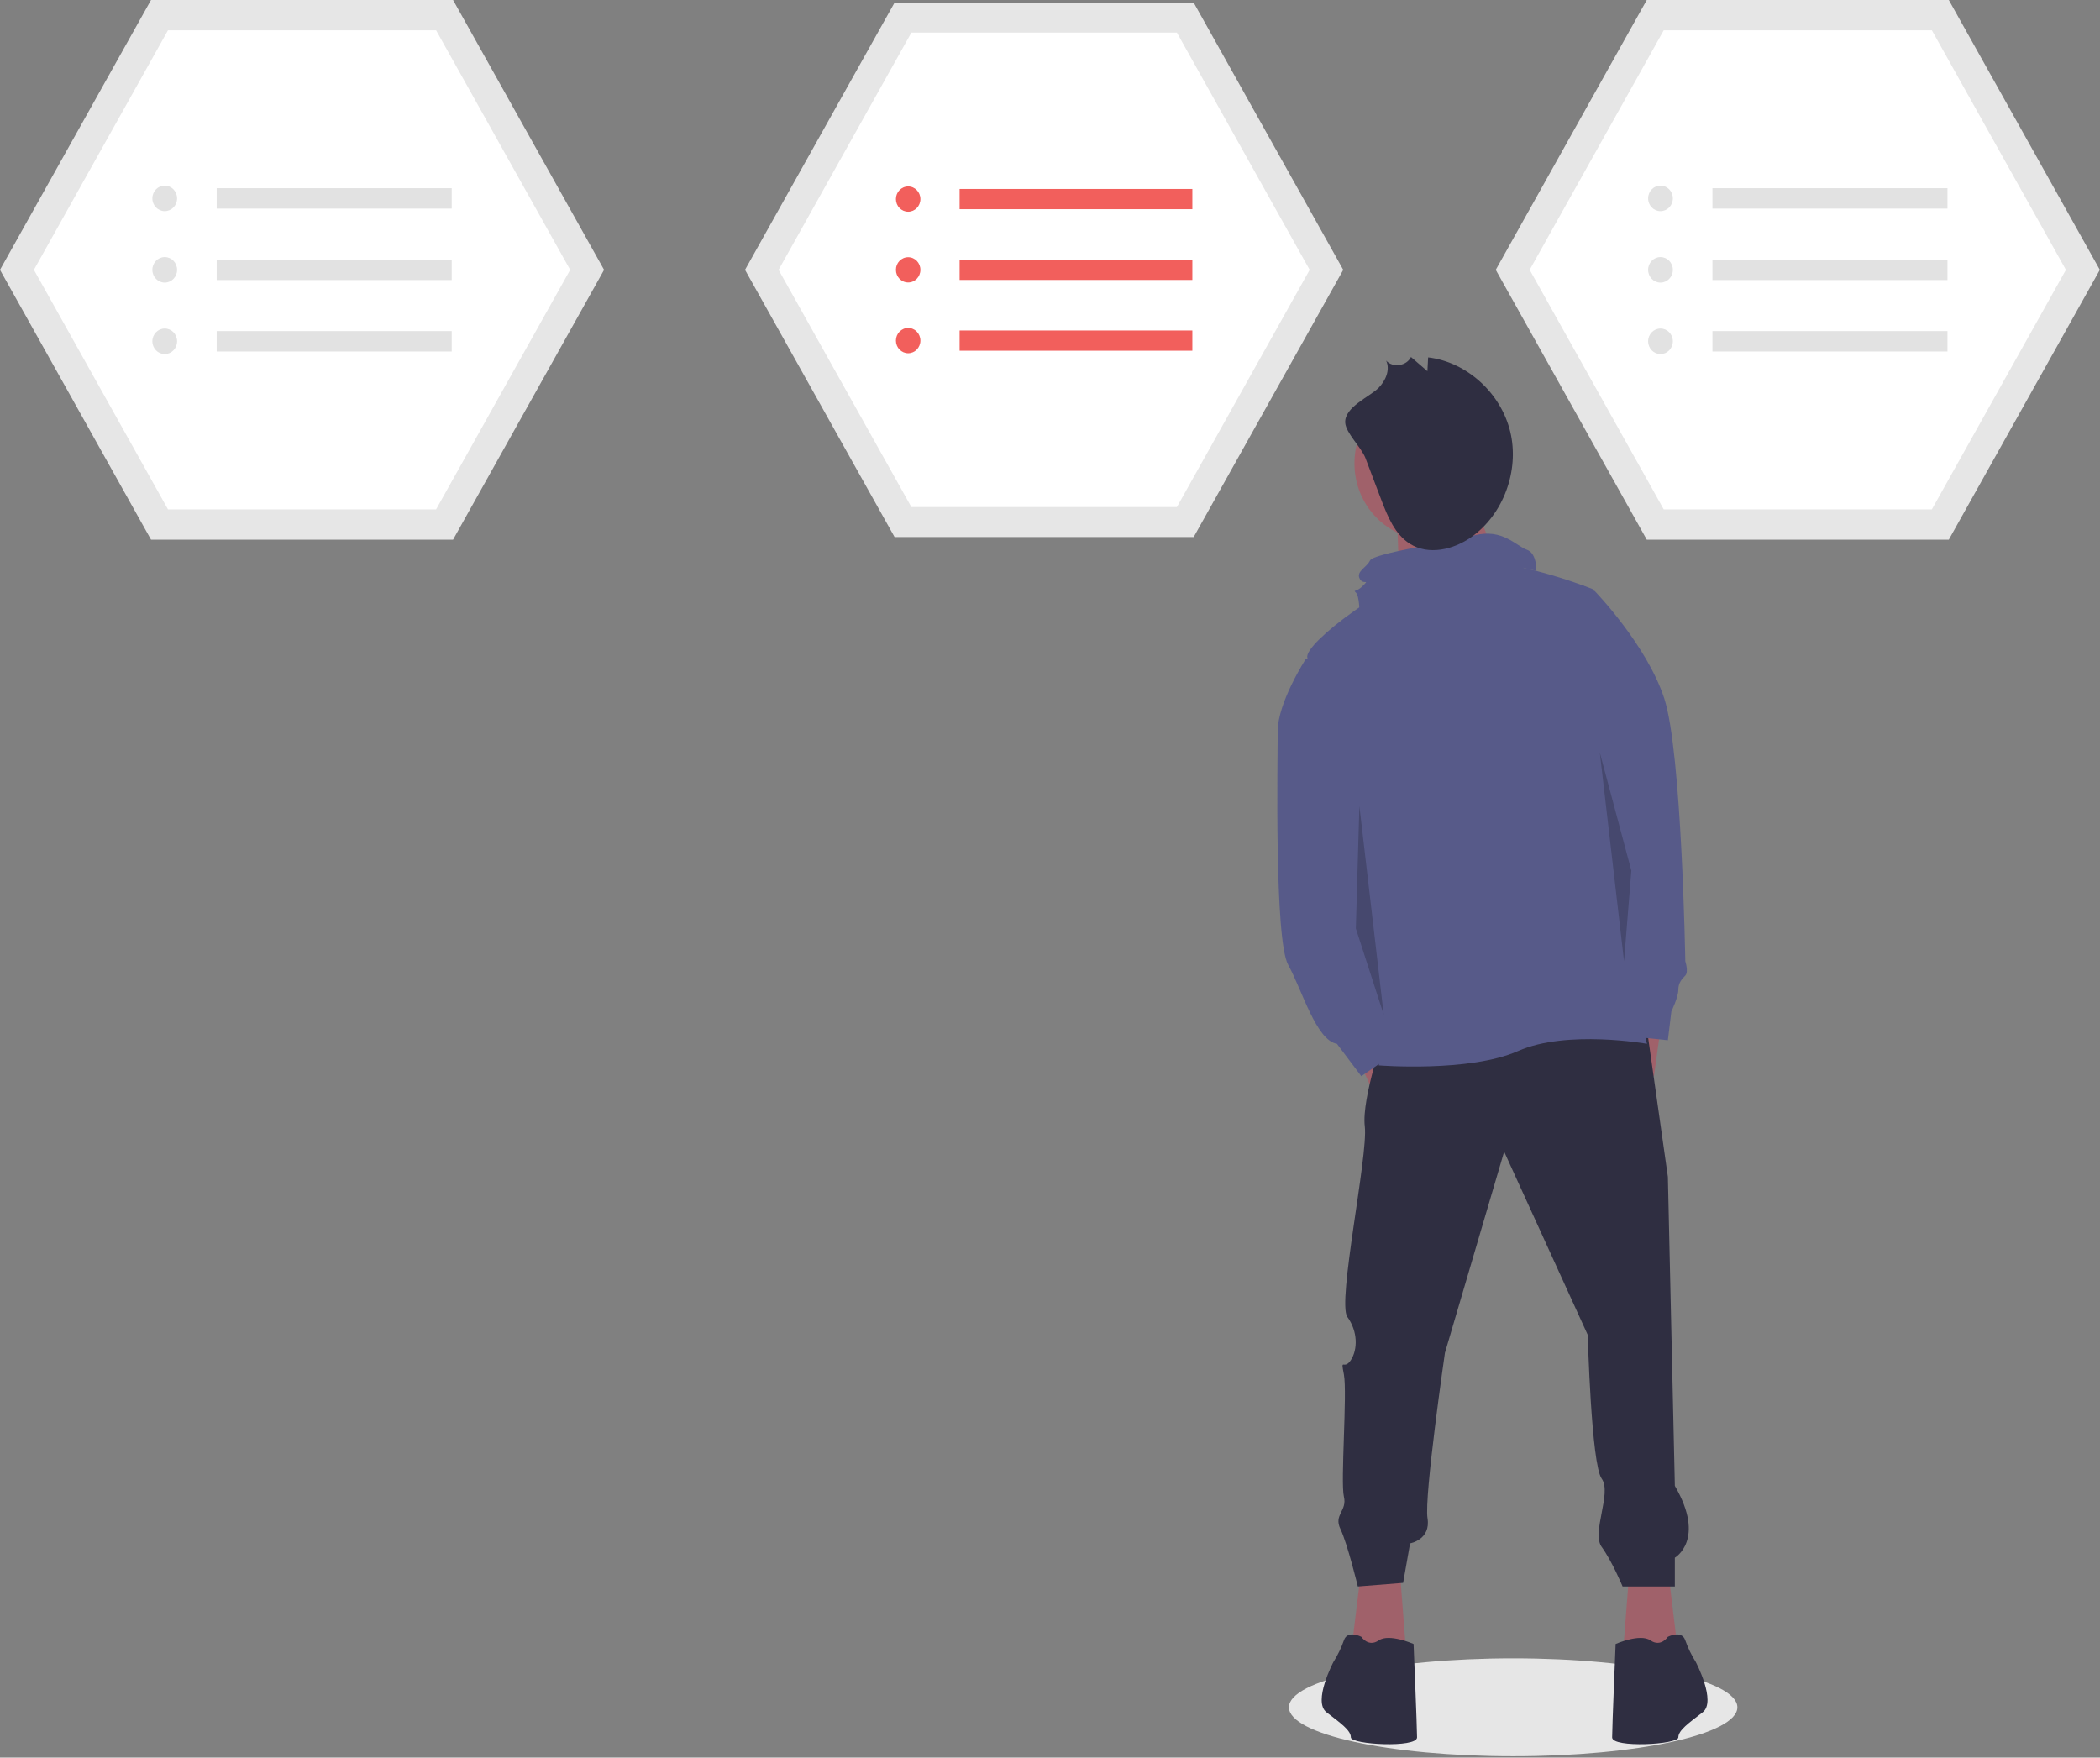 <svg width="859" height="719" viewBox="0 0 859 719" fill="none" xmlns="http://www.w3.org/2000/svg">
<rect x="0" y="0" width="859" height="719" fill="#808080" stroke="none"/>
<g clip-path="url(#clip0)">
<path d="M618.95 718.439C669.602 718.439 710.664 709.475 710.664 698.416C710.664 687.357 669.602 678.392 618.95 678.392C568.298 678.392 527.236 687.357 527.236 698.416C527.236 709.475 568.298 718.439 618.95 718.439Z" fill="#E6E6E6"/>
<path d="M185.322 0H61.774L-0 110.382L61.774 220.765H185.322L247.096 110.382L185.322 0Z" fill="#E6E6E6"/>
<path d="M68.708 208.375H178.388L233.229 110.382L178.388 12.39H68.708L13.867 110.382L68.708 208.375Z" fill="white"/>
<path d="M67.383 86.37C70.178 86.37 72.443 84.033 72.443 81.15C72.443 78.267 70.178 75.93 67.383 75.93C64.589 75.93 62.323 78.267 62.323 81.15C62.323 84.033 64.589 86.37 67.383 86.37Z" fill="#E2E2E2"/>
<path d="M67.383 115.602C70.178 115.602 72.443 113.265 72.443 110.382C72.443 107.499 70.178 105.162 67.383 105.162C64.589 105.162 62.323 107.499 62.323 110.382C62.323 113.265 64.589 115.602 67.383 115.602Z" fill="#E2E2E2"/>
<path d="M67.383 144.835C70.178 144.835 72.443 142.498 72.443 139.615C72.443 136.732 70.178 134.395 67.383 134.395C64.589 134.395 62.323 136.732 62.323 139.615C62.323 142.498 64.589 144.835 67.383 144.835Z" fill="#E2E2E2"/>
<path d="M184.773 76.974H88.635V85.326H184.773V76.974Z" fill="#E2E2E2"/>
<path d="M184.773 106.206H88.635V114.558H184.773V106.206Z" fill="#E2E2E2"/>
<path d="M184.773 135.438H88.635V143.791H184.773V135.438Z" fill="#E2E2E2"/>
<path d="M797.156 0H673.607L611.833 110.382L673.607 220.765H797.156L858.93 110.382L797.156 0Z" fill="#E6E6E6"/>
<path d="M680.541 208.375H790.222L845.062 110.382L790.222 12.39H680.541L625.701 110.382L680.541 208.375Z" fill="white"/>
<path d="M679.216 86.37C682.011 86.37 684.276 84.033 684.276 81.15C684.276 78.267 682.011 75.93 679.216 75.93C676.422 75.93 674.156 78.267 674.156 81.15C674.156 84.033 676.422 86.37 679.216 86.37Z" fill="#E2E2E2"/>
<path d="M679.216 115.602C682.011 115.602 684.276 113.265 684.276 110.382C684.276 107.499 682.011 105.162 679.216 105.162C676.422 105.162 674.156 107.499 674.156 110.382C674.156 113.265 676.422 115.602 679.216 115.602Z" fill="#E2E2E2"/>
<path d="M679.216 144.835C682.011 144.835 684.276 142.498 684.276 139.615C684.276 136.732 682.011 134.395 679.216 134.395C676.422 134.395 674.156 136.732 674.156 139.615C674.156 142.498 676.422 144.835 679.216 144.835Z" fill="#E2E2E2"/>
<path d="M796.606 76.974H700.468V85.326H796.606V76.974Z" fill="#E2E2E2"/>
<path d="M796.606 106.206H700.468V114.558H796.606V106.206Z" fill="#E2E2E2"/>
<path d="M796.606 135.438H700.468V143.791H796.606V135.438Z" fill="#E2E2E2"/>
<path d="M488.275 1.072H365.926L304.752 110.382L365.926 219.693H488.275L549.45 110.382L488.275 1.072Z" fill="#E6E6E6"/>
<path d="M372.793 207.423H481.409L535.716 110.382L481.409 13.342H372.793L318.485 110.382L372.793 207.423Z" fill="white"/>
<path d="M371.481 86.603C374.249 86.603 376.492 84.289 376.492 81.434C376.492 78.579 374.249 76.264 371.481 76.264C368.714 76.264 366.471 78.579 366.471 81.434C366.471 84.289 368.714 86.603 371.481 86.603Z" fill="#F25F5C"/>
<path d="M371.481 115.552C374.249 115.552 376.492 113.237 376.492 110.382C376.492 107.527 374.249 105.213 371.481 105.213C368.714 105.213 366.471 107.527 366.471 110.382C366.471 113.237 368.714 115.552 371.481 115.552Z" fill="#F25F5C"/>
<path d="M371.481 144.5C374.249 144.5 376.492 142.186 376.492 139.331C376.492 136.476 374.249 134.161 371.481 134.161C368.714 134.161 366.471 136.476 366.471 139.331C366.471 142.186 368.714 144.5 371.481 144.5Z" fill="#F25F5C"/>
<path d="M487.731 77.298H392.527V85.569H487.731V77.298Z" fill="#F25F5C"/>
<path d="M487.731 106.247H392.527V114.518H487.731V106.247Z" fill="#F25F5C"/>
<path d="M487.731 135.195H392.527V143.466H487.731V135.195Z" fill="#F25F5C"/>
<path d="M599.469 192.317C599.469 192.317 609.489 230.884 618.004 233.447C626.52 236.01 572.582 244.013 572.582 244.013L571.393 209.451L599.469 192.317Z" fill="#A0616A"/>
<path d="M555.419 432.889L565.393 454.94L576.793 443.179L569.668 425.538L555.419 432.889Z" fill="#A0616A"/>
<path d="M679.392 419.658L676.541 440.239L667.992 434.359V412.308L679.392 419.658Z" fill="#A0616A"/>
<path d="M556.844 641.64L552.569 676.922L575.368 678.392L572.519 641.64H556.844Z" fill="#A0616A"/>
<path d="M682.242 641.64L686.517 676.922L663.717 678.392L666.567 641.64H682.242Z" fill="#A0616A"/>
<path d="M566.818 421.128C566.818 421.128 556.844 449.06 558.269 460.82C559.694 472.581 546.869 532.854 551.144 538.735C555.419 544.615 555.419 551.965 552.569 556.376C549.719 560.786 548.294 554.905 549.719 562.256C551.144 569.606 548.294 606.358 549.719 612.239C551.144 618.119 545.444 619.589 548.294 625.469C551.144 631.35 555.419 648.991 555.419 648.991L573.943 647.52L576.793 631.35C576.793 631.35 585.343 629.88 583.918 621.059C582.493 612.239 591.043 553.435 591.043 553.435L615.268 471.111L649.467 546.085C649.467 546.085 650.892 599.008 655.167 604.888C659.442 610.768 650.892 626.939 655.167 632.82C659.442 638.7 663.717 648.991 663.717 648.991H685.092V637.23C685.092 637.23 697.917 629.879 685.092 607.828L682.242 481.401L673.692 421.128H566.818Z" fill="#2F2E41"/>
<path d="M578.218 672.512C578.218 672.512 568.243 668.101 563.968 671.042C559.693 673.982 556.844 669.572 556.844 669.572C556.844 669.572 551.144 666.631 549.719 671.042C548.623 674.14 547.189 677.099 545.444 679.862C545.444 679.862 536.894 696.033 542.594 700.443C548.294 704.854 552.569 707.794 552.569 710.734C552.569 713.674 579.643 715.144 579.643 710.734C579.643 706.324 578.218 672.512 578.218 672.512Z" fill="#2F2E41"/>
<path d="M660.867 672.512C660.867 672.512 670.842 668.102 675.117 671.042C679.392 673.982 682.242 669.572 682.242 669.572C682.242 669.572 687.942 666.631 689.367 671.042C690.462 674.14 691.897 677.099 693.642 679.862C693.642 679.862 702.191 696.033 696.491 700.443C690.792 704.854 686.517 707.794 686.517 710.734C686.517 713.674 659.442 715.144 659.442 710.734C659.442 706.324 660.867 672.512 660.867 672.512Z" fill="#2F2E41"/>
<path d="M651.605 241.043C651.605 241.043 611.705 224.872 590.331 230.753C568.956 236.633 533.331 263.094 534.756 268.975C536.181 274.855 549.719 343.214 549.719 343.214C549.719 343.214 549.719 384.376 556.844 397.607C563.968 410.837 565.393 421.128 565.393 421.128L563.968 435.829C563.968 435.829 601.018 438.769 620.968 429.949C640.917 421.128 673.692 427.008 673.692 427.008C673.692 427.008 656.592 353.504 648.042 341.744C639.492 329.983 651.605 241.043 651.605 241.043Z" fill="#575A89"/>
<path d="M546.869 265.3L534.044 269.71C534.044 269.71 522.644 287.351 522.644 299.111C522.644 310.872 521.219 384.376 526.919 394.667C532.619 404.957 538.319 425.538 546.869 427.008L556.843 440.239L573.943 428.478L568.243 415.248L546.869 265.3Z" fill="#575A89"/>
<path d="M632.367 243.249L646.542 239.141L652.317 241.778C652.317 241.778 673.692 263.83 680.817 285.881C687.942 307.932 689.367 393.197 689.367 393.197C689.367 393.197 690.792 397.607 689.367 399.077C687.942 400.547 686.517 402.017 686.517 404.957C686.517 407.897 683.667 413.778 683.667 413.778L682.242 425.538L667.992 424.068C667.992 424.068 640.917 341.744 640.917 322.633C640.917 303.522 632.367 243.249 632.367 243.249Z" fill="#575A89"/>
<path d="M628.392 233.541C628.392 233.541 628.805 226.342 624.53 224.872C620.255 223.402 614.555 216.052 603.155 218.992C591.755 221.932 561.831 226.342 560.406 229.283C558.981 232.223 554.706 233.693 556.131 236.633C557.556 239.573 560.406 236.633 557.556 239.573C554.706 242.513 553.281 241.043 554.706 242.513C556.131 243.983 556.131 251.334 556.131 251.334C556.131 251.334 577.506 266.035 583.206 264.564C588.905 263.094 622.924 232.227 622.924 232.227L628.392 233.541Z" fill="#575A89"/>
<path opacity="0.2" d="M556.054 329.735L554.609 379.811L566.01 415.092L556.054 329.735Z" fill="black"/>
<path opacity="0.2" d="M654.4 307.857L667.294 356.157L664.314 393.22L654.4 307.857Z" fill="black"/>
<path d="M584.283 220.765C600.987 220.765 614.529 206.794 614.529 189.561C614.529 172.328 600.987 158.357 584.283 158.357C567.578 158.357 554.036 172.328 554.036 189.561C554.036 206.794 567.578 220.765 584.283 220.765Z" fill="#A0616A"/>
<path d="M558.543 187.408C560.678 193.034 562.812 198.659 564.946 204.285C567.57 211.201 570.575 218.6 576.725 222.459C584.319 227.225 594.46 224.901 601.805 219.739C614.917 210.525 621.585 192.535 617.776 176.647C613.967 160.759 599.941 148.048 584.177 146.201L583.873 151.85L577.155 146.04C575.367 149.753 569.716 150.577 567.001 147.521C568.766 151.295 566.729 155.899 563.787 158.79C560.174 162.342 549.837 166.61 550.266 172.96C550.552 177.197 556.877 183.017 558.543 187.408Z" fill="#2F2E41"/>
</g>
<defs>
<clipPath id="clip0">
<rect width="858.93" height="718.439" fill="white" transform="translate(-0)"/>
</clipPath>
</defs>
</svg>

